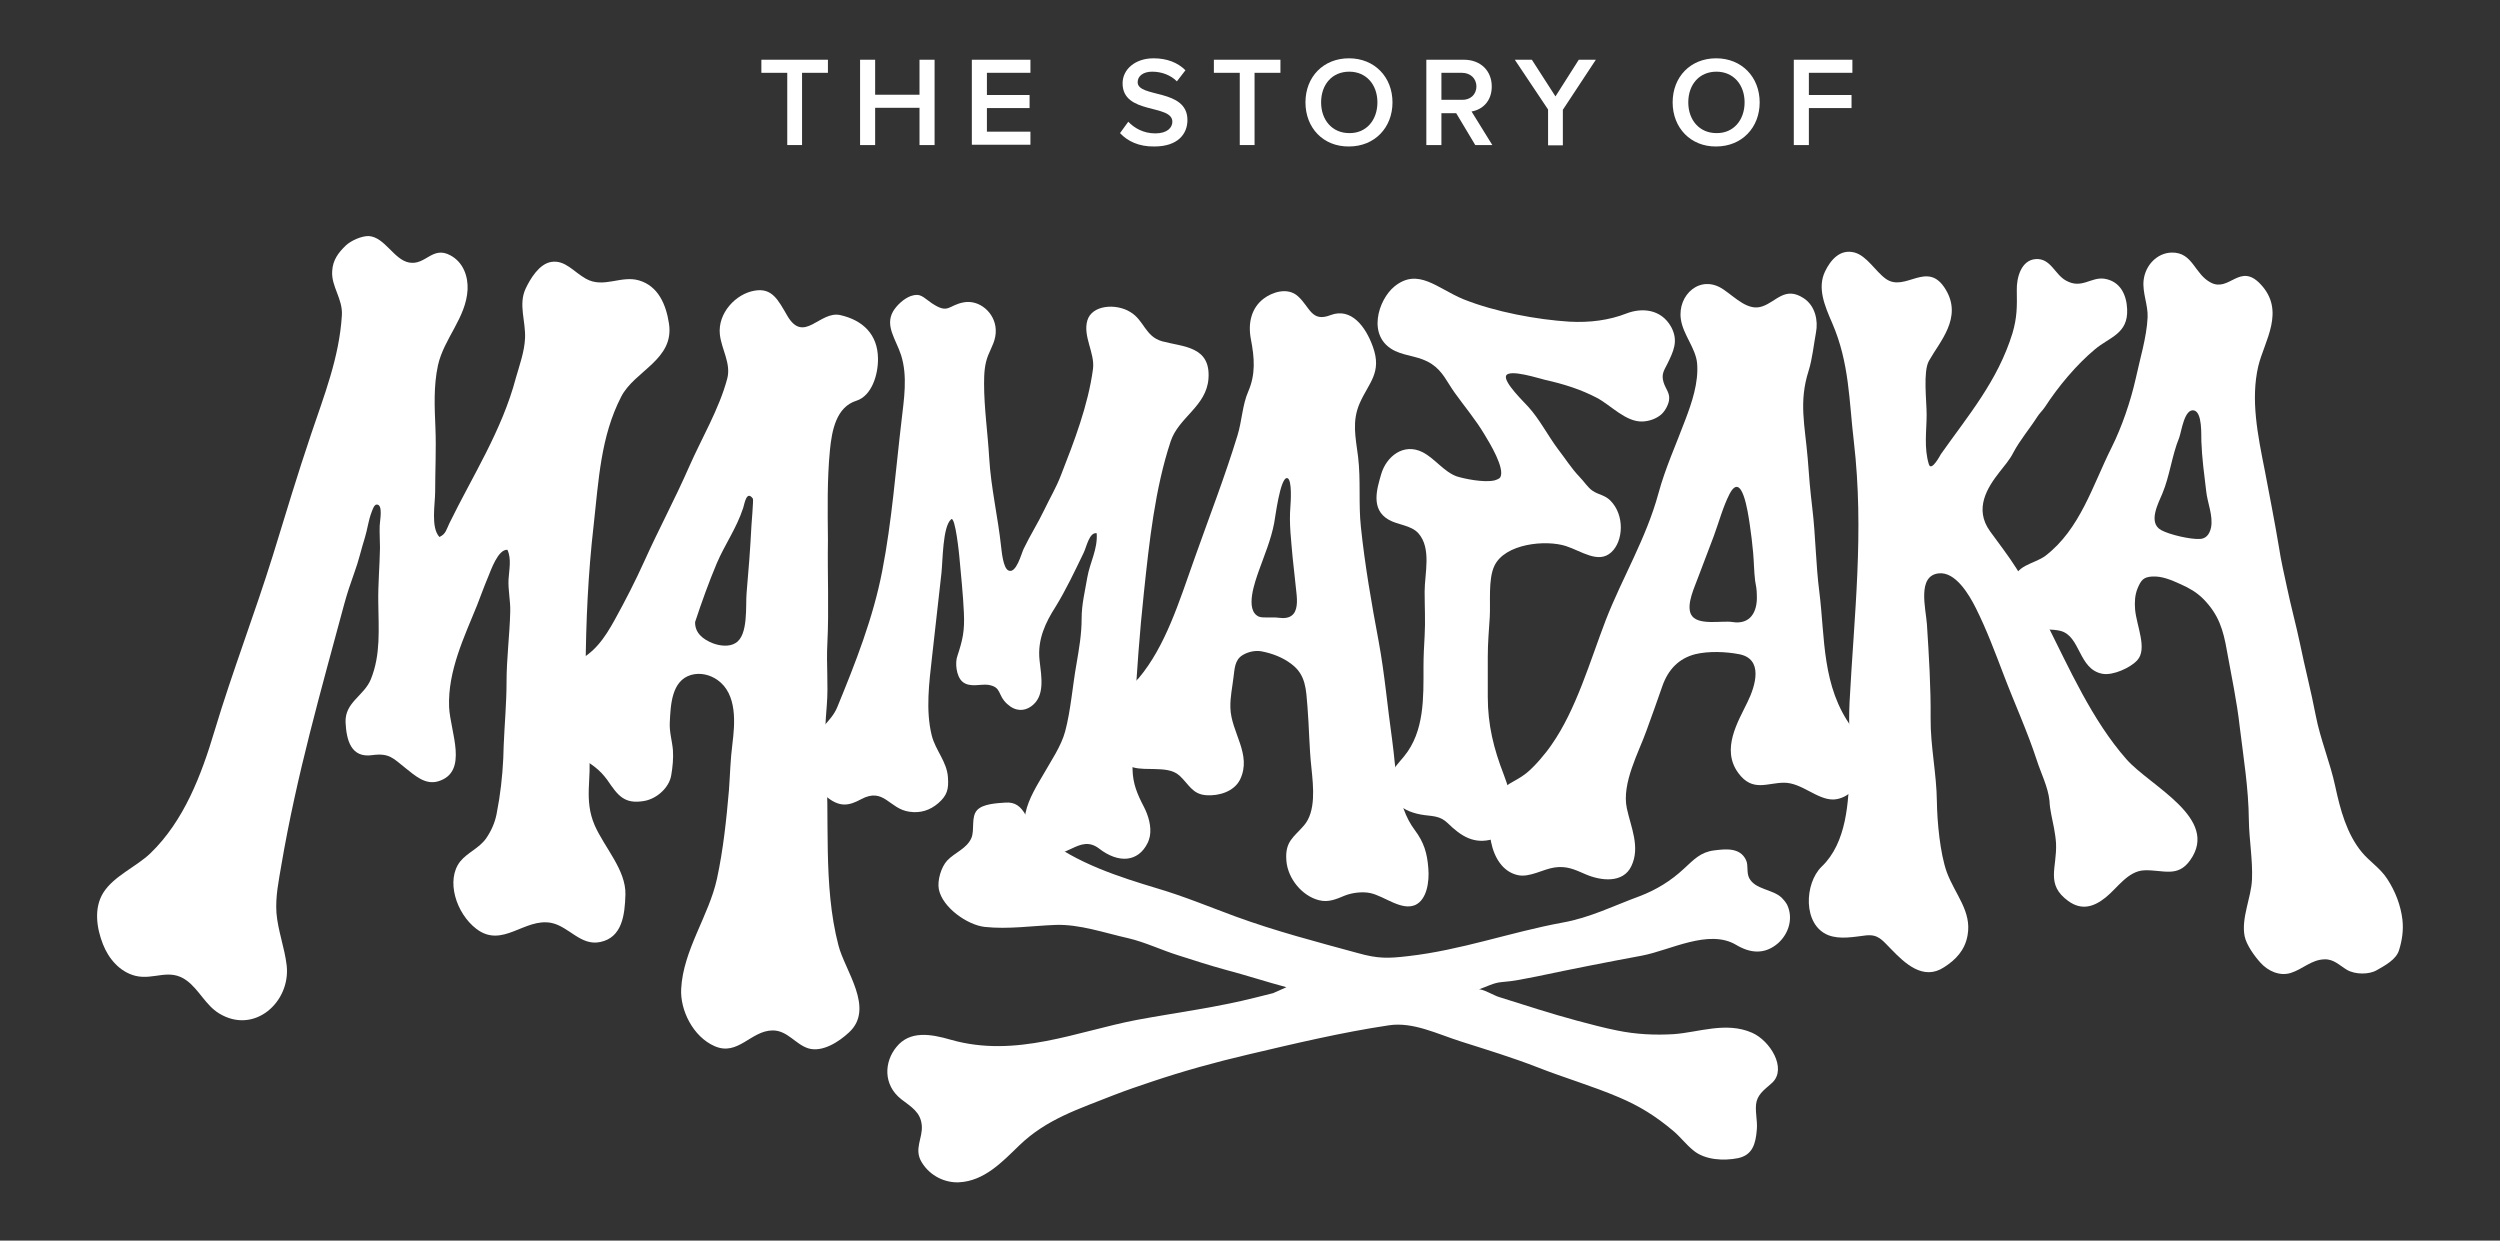 <?xml version="1.0" encoding="utf-8"?>
<!-- Generator: Adobe Illustrator 22.1.0, SVG Export Plug-In . SVG Version: 6.00 Build 0)  -->
<svg version="1.1" id="Layer_1" xmlns="http://www.w3.org/2000/svg" xmlns:xlink="http://www.w3.org/1999/xlink" x="0px" y="0px"
	 viewBox="0 0 879 436.2" style="enable-background:new 0 0 879 436.2;" xml:space="preserve">
<rect x="0" y="0" width="879" height="436.2" fill="#333333" stroke="none"/>
<style type="text/css">
	.st0{fill:#FFFFFF;}
</style>
<g>
	<g>
		<g>
			<path class="st0" d="M175.5,281.1c-0.3,1.7-0.6,3.4-0.9,5.1c-0.6,3.1-1.9,6-3.7,8.6c-2.5,3.5-6.5,4.9-9.1,8.1
				c-5.1,6.5-1.5,18.2,5.7,23.7c9.2,7,16.9-4,26.4-2.1c6.2,1.3,10.3,8.2,17.2,6.7c7.6-1.6,8.6-9.4,8.8-16.7
				c0.2-8.6-7.3-16.4-10.8-24.3c-3.9-9-1-16.6-2-25.3c-1.1-9.8-1.3-19.6-1.2-29.3c0.1-17,0.9-34.1,2.8-50.7
				c1.8-16.2,2.5-31.4,9.7-45.4c4.7-9.2,18.8-13,16.8-25.8c-1-6.5-3.7-13.1-10.5-15.1c-6.3-1.9-12.5,2.9-18.7-0.6
				c-4.3-2.4-7.3-6.7-12.2-5.9c-4.2,0.7-7.3,5.8-9,9.4c-2.6,5.6,0.1,11.5-0.2,17.5c-0.2,4.6-2,9.6-3.2,13.8
				c-4.9,18.6-15.3,34.6-23.4,51.2c-1,2-1.2,3.8-3.5,4.8c-3.1-3.3-1.5-11.6-1.5-15.9c0-7.4,0.4-15,0.1-22.3
				c-0.3-7.4-0.7-14.9,0.9-22.2c2.1-9.4,9.9-16.7,10.4-26.6c0.2-4.5-1.4-9.5-6-12c-6.4-3.5-8.7,3.6-14.6,2.5
				c-5.3-1-8.5-8.9-14.1-9.3c-2.5-0.1-6.3,1.6-8.1,3.3c-2.6,2.5-4.6,5.1-4.8,9c-0.4,5.4,3.8,9.8,3.4,15.6
				c-0.9,14.8-6.3,28.3-10.8,41.7c-4.8,14.2-9,28.2-13.4,42.5c-6.5,20.9-14.3,41-20.6,62c-4.6,15.4-10.7,31.5-22.5,42.9
				c-5,4.8-12.9,8-16.6,13.9c-3.4,5.5-2.3,12.5-0.1,18.1c2,5.1,5.9,9.7,11.4,11.1c6.6,1.6,11.9-2.9,18.1,1.7
				c4.3,3.2,6.6,8.6,11.3,11.5c12.4,7.6,25.2-4,23.8-16.8c-0.7-6.2-3.1-12.3-3.6-18.5c-0.4-5.8,0.8-11.3,1.7-16.7
				c5.4-31.8,13.9-61.3,22.1-91.8c1-3.7,2.3-7.6,3.6-11.2c1.5-4,2.4-8.2,3.7-12.3c0.9-2.9,1.2-5.9,2.3-8.8c0.3-0.7,0.9-2.9,1.9-2.8
				c2.3,0,1,6,1,7.4c-0.1,2.6,0.1,5.2,0.1,7.8c-0.1,6.4-0.7,12.7-0.6,19.1c0.1,9.6,0.9,18.4-2.6,27.1c-2.4,5.9-9.2,8.1-8.9,15.2
				c0.3,6.2,1.9,12.6,9.4,11.5c6-0.8,7.3,1.1,11.6,4.5c3.3,2.6,7,6.1,11.6,4.7c10.8-3.3,4.2-17.4,3.8-26.1
				c-0.5-12.7,5.4-24.8,9.8-35.7c1.3-3.3,2.5-6.7,3.9-10c1-2.4,3.5-9.8,6.8-9.6c1.5,3.2,0.6,7,0.4,10.4c-0.2,3.7,0.7,7.5,0.6,11.3
				c-0.2,8.3-1.3,16.5-1.3,24.8c0,7.4-0.7,14.8-1,22.2C177,268.2,176.5,274.7,175.5,281.1z"/>
			<path class="st0" d="M404.3,294c-0.2,0.8-0.4,1.6-0.8,2.4c-3.4,6.9-10.4,7.1-17,2c-7.2-5.6-12.1,5.2-19.6,0.8
				c-12.5-7.3-4.3-19.6,0-27c2.6-4.6,6.2-9.8,7.6-15c2-7.5,2.6-16,4-23.8c0.9-5.3,1.8-10.4,1.8-15.9c0-5.1,1.2-9.7,2-14.5
				c0.9-5.2,3.7-9.9,3.3-15.5c-2.6-0.5-3.6,4.9-4.6,6.9c-3.1,6.4-6.2,13-9.9,19c-3.4,5.3-6.4,11.4-5.6,18.7c0.7,6.1,2,12.8-3,16.3
				c-2.4,1.7-5.5,1.8-8.4-0.9c-3.5-3.2-1.8-5.9-6.6-6.7c-2.6-0.4-6.5,1.1-9.1-1.1c-2.3-2-2.6-6.9-1.8-9c1.9-5.8,2.6-8.8,2.3-15.3
				c-0.3-6.5-1-13.1-1.6-19.7c0-0.1-1.4-14.5-2.9-13.1c-3,2.6-2.9,14.6-3.4,19c-1.1,9.8-2.2,19.6-3.3,29.4c-1,9-2.3,18.7-0.1,27.6
				c1.3,5.2,5.4,9.3,5.7,14.8c0.3,4.1-0.3,6.3-3.4,9c-2.9,2.5-6.3,3.6-10.2,3c-7.1-1-8.9-8.7-16.9-4.4c-4.3,2.3-7.6,3.1-12.6-1.2
				c-4.8-4.2-6.9-11.5-5.2-17.7c1.4-4.9,7.3-8.2,9.4-13.5c6.4-15.6,12.6-31.3,15.8-47.9c3.4-17.5,4.7-35.3,6.8-53
				c0.8-7.1,2.2-15.4-0.2-22.9c-1.8-5.5-5.7-10.2-2.8-15.3c1.3-2.2,3.8-4.5,6.2-5.4c3.5-1.2,4.3,0.4,7.4,2.5c6,4,5.7,0.7,11.3-0.3
				c5.4-1,10.9,3.6,11.2,9.5c0.2,3.7-1.5,6.2-2.7,9.2c-1.2,3.1-1.4,6.2-1.4,9.9c0,8.6,1.3,17.4,1.8,26.1c0.6,10.4,3.1,20.9,4.2,31.3
				c0.2,1.6,0.7,7.5,2.6,8.3c2.7,1.2,4.5-5.9,5.3-7.6c2.3-4.8,5-9,7.3-13.8c1.9-4,4.3-8,5.9-12.3c4.5-11.5,9.5-24.4,11.2-37.2
				c0.7-5.6-3.6-11.4-2-17c1.6-5.5,10.1-6.1,15.1-3c4.9,2.9,5.2,8.6,11.2,10.3c7.4,2,17.1,1.7,16.3,13.1
				c-0.7,9.8-10.5,13.6-13.3,22.1c-5.5,16.6-7.5,35.2-9.4,53.1c-1.5,13.9-2.5,27.9-3.3,42c-0.4,6.7-0.8,13.5-0.7,20.2
				c0.1,5.1,1.7,8.8,4,13.2C403.8,286.8,404.9,290.6,404.3,294z"/>
			<path class="st0" d="M525.5,168.9c-3.7,0.9-10.8-0.6-13.3-1.4c-4.5-1.6-7.7-6.3-12-8.5c-6.7-3.4-12.8,1.5-14.6,7.8
				c-1.4,4.9-3.8,12.2,2.6,15.9c3.2,1.9,7.9,1.9,10.5,4.8c4.7,5.3,2.2,14.2,2.2,20.5c0,5.2,0.3,10.5,0,15.6
				c-0.2,3.4-0.4,7.2-0.4,10.9c0,10.6,0.4,22.6-6.8,31.4c-1.9,2.4-4.1,4.2-4.6,7.3c-1.5,8.4,4.1,12.4,11.8,13.4
				c3.3,0.4,5.6,0.4,8.1,2.8c4.7,4.6,9.3,7.6,16,5.6c10-2.9,6.4-15.7,3.7-22.7c-3.5-9-5.6-17.4-5.6-27.3c0-4.7,0-9.4,0-14.1
				c0-4.7,0.4-9.4,0.7-14c0.3-5.1-0.6-13.2,1.6-17.9c3.7-7.9,18.1-9.3,25.2-7c5.5,1.8,11.4,6.3,15.9,2.2c4.3-3.9,4.8-13.1-0.3-18.2
				c-2-2-4.1-2-6.2-3.4c-1.8-1.2-3.1-3.4-4.7-5c-2.8-2.9-5.1-6.6-7.6-9.8c-3.5-4.7-6.4-10.4-10.3-14.7c-1.5-1.7-8.6-8.5-7.9-10.9
				c0.9-2.7,12,1,13.9,1.4c6.3,1.4,12.4,3.3,18.1,6.3c4.9,2.6,10.1,8.5,16,8.3c2.3-0.1,4.7-0.9,6.5-2.4c1.4-1.2,2.5-3.3,2.8-4.9
				c0.5-2.7-1.2-4.1-1.9-6.5c-0.8-2.7,0-3.9,1.3-6.4c2.2-4.5,4-8.1,1.4-13c-3.6-6.5-10.5-6.8-15.7-4.8c-6.1,2.4-13,3.3-20.1,2.9
				c-11.3-0.7-26.1-3.4-37.3-7.9c-9.2-3.8-15.9-11.2-24.2-4.5c-5.7,4.6-10,17.8,0.2,22.7c4.3,2,8.7,1.8,12.9,4.6
				c3.9,2.6,5.3,6.2,8,10c3.5,4.9,7.4,9.5,10.5,14.7c1.9,3.1,7.3,12,5.6,15.1C527.3,168.2,526.5,168.6,525.5,168.9z"/>
			<path class="st0" d="M722.2,291.2c0.3,1.8,0.6,3.5,0.7,5.3c0.4,8.7-3.8,14.4,4.3,20.3c4.7,3.4,9,2.1,13.2-1.3
				c4.1-3.3,7.8-9.3,13.6-9.5c6.6-0.2,11.7,2.7,16.1-3.6c10.4-14.7-14-25.9-22.4-35.4c-12.1-13.7-20.2-32.1-28.3-48.2
				c-3.1-6.3-6.5-12.8-10.4-18.9c-2.9-4.6-6.2-8.8-9.3-13.1c-5.7-7.9-1-15.3,3.3-20.8c1.7-2.2,3.6-4.3,4.9-6.9
				c2.4-4.5,5.7-8.3,8.5-12.7c0.7-1.1,1.8-2.1,2.6-3.3c4.6-7.1,11.1-14.9,17.6-20.3c5.1-4.3,11.7-5.4,11.3-14.1
				c-0.2-4.9-2.3-9.8-8-10.7c-4.8-0.7-8,3.8-13.6,0.6c-3.9-2.2-5.3-7.9-10.6-7.5c-5.1,0.4-6.7,6.6-6.6,10.9
				c0.1,5.9,0.1,9.6-1.5,15.1c-5.2,16.9-15.7,29.1-25.2,42.6c0,0-3.3,6.3-4.2,3.6c-1.8-5.8-0.8-11.9-0.8-17.5c0-5-1.3-15.1,0.8-18.9
				c3.8-6.8,11.9-15.2,5.9-25.1c-6.4-10.7-14.2,1.2-21.1-3.8c-3.6-2.6-6.6-8-10.9-9.2c-5.2-1.4-8.5,2.7-10.4,6.6
				c-2.8,5.8-0.2,12,2.5,18.2c6.1,14.1,5.9,27.4,7.6,41.6c3.7,31.8,0.1,61-1.5,91.7c-0.4,7.8,0.2,15.5,0,23.3
				c-0.3,11.8-1,26.1-9.8,34.5c-6.1,5.9-6.7,20.5,2.3,24.1c4.1,1.6,9,0.6,13.2,0.1c4.4-0.5,5.8,1.7,8.8,4.7
				c4.9,5.1,11.4,11.3,18.7,6.5c4.1-2.6,7.4-6,8.3-11.3c1.5-8.4-4.4-14.3-7.3-22.1c-2.4-6.7-3.4-17.8-3.5-24.9
				c-0.1-9.8-2.3-19.5-2.2-29.3c0.1-10.7-0.6-22.1-1.3-33c-0.4-5.6-3.5-17,4.1-17.9c5.9-0.7,10.7,7.4,13.1,12.2
				c3.8,7.6,6.7,15.4,9.8,23.5c3.8,10,8.3,19.8,11.6,29.9c1.5,4.7,4,9.5,4.5,14.4C720.7,284.7,721.6,287.9,722.2,291.2z"/>
			<path class="st0" d="M626.4,315.6c-3.2-3-9.3-2.8-11.4-6.9c-1-2-0.2-4.4-1.1-6.3c-2.1-4.5-7.2-3.9-11.2-3.4
				c-4.8,0.6-7.1,3.2-10.7,6.5c-4.5,4.2-9.7,7.4-15.5,9.6c-9,3.3-17.5,7.6-27.2,9.3c-18.4,3.4-35.6,9.7-54.4,11.8
				c-6.9,0.8-10.4,0.9-17.5-1.1c-14.3-3.9-28.9-7.7-43.1-12.9c-9.2-3.4-18.1-7.1-27.6-9.9c-12.6-3.8-28.5-8.8-39.5-17.9
				c-3.1-2.6-4.5-4.4-6.6-7.9c-1.7-2.9-3.6-4.6-7.2-4.3c-2.8,0.2-7.9,0.4-9.9,2.7c-2.1,2.4-0.8,6.7-1.9,9.6
				c-1.6,3.9-5.9,5.2-8.6,8.1c-2.1,2.3-3.5,7-2.9,10.1c1.3,6.4,10,12.5,16.1,13.2c8.3,0.9,16.8-0.4,24.9-0.7
				c8.5-0.3,17.2,2.8,25.7,4.7c5.9,1.4,11.7,4.2,17.5,6c5.6,1.8,11.2,3.6,16.7,5.1c7.2,1.9,14.2,4.2,21.3,6.1
				c-0.1,0-4.1,1.9-4.7,2.1c-1.9,0.5-4,1-6,1.5c-13.7,3.5-27.9,5.3-41.9,7.9c-21,4-42.4,13.5-65.3,7c-7.2-2.1-14.5-3.3-19.2,2.5
				c-4.3,5.2-4.8,13.3,1.7,18.4c3.5,2.7,6.8,4.5,7.2,9.2c0.4,4.5-2.9,8.3,0,13c3,4.9,8.3,7.2,13,7c9-0.4,15.4-7.3,21.2-12.9
				c9.7-9.4,21.1-12.9,33.4-17.8c4.4-1.7,8.8-3.2,13.3-4.7c11-3.7,22.2-6.8,33.7-9.5c16.6-3.9,32.9-7.8,49.6-10.3
				c8.5-1.3,16.9,3,25.4,5.7c9.1,2.9,18,5.6,27,9.1c9.4,3.7,19.1,6.5,28.5,10.5c7.3,3.1,12.9,6.6,19.1,11.8c2.5,2.1,4.5,4.8,7.1,6.9
				c4.1,3.4,10.7,3.7,15.7,2.7c5.1-1.1,6.2-5,6.6-10.1c0.3-3.1-0.8-6.9-0.1-9.8c0.8-3.1,3.5-4.7,5.6-6.7c5.1-5-0.8-14.7-7.2-17.5
				c-9.1-4-18.9-0.1-27.5,0.5c-6.5,0.4-13.3,0.1-20-1.3c-4.6-0.9-9.3-2.2-13.9-3.4c-9.3-2.5-18.5-5.5-27.7-8.4c-1.4-0.4-5.9-3-7-2.6
				c2.6-0.9,5.3-2.4,8.1-2.6c4.2-0.3,8.3-1.2,12.4-2c12.3-2.6,24.5-5,36.9-7.3c10-1.9,23.5-9.5,33.1-3.8c5,3,10.1,3.5,14.8-0.6
				c3.8-3.4,5.4-8.9,3.1-13.6C627.7,317,627.1,316.3,626.4,315.6z"/>
		</g>
		<path class="st0" d="M291.8,158.3c0.7-7.2,2.3-15.2,9.3-17.4c5.4-1.7,7.7-9.2,7.6-14.9c-0.1-8.4-5.3-13.4-13.2-15.2
			c-7.3-1.7-12.8,10.3-18.7,0.2c-3.2-5.5-5.3-9.9-11.5-8.8c-6.6,1.1-13,7.9-12.2,15.4c0.6,5.3,4,10.2,2.6,15.5
			c-2.8,10.6-9,21-13.4,31c-4.9,11.2-10.7,22-15.7,33.1c-3.3,7.3-6.7,13.9-10.5,20.8c-3.5,6.3-7.2,11.9-14.2,14.9
			c-2.9,1.3-6.3,1.9-8.5,4.3c-2.2,2.4-2.9,6.8-3.4,9.9c-1.1,7.4,1.5,17.5,10.2,18.6c4.3,0.5,8.3,3,11.3,6.1c0.7,0.7,1.3,1.5,2,2.4
			c3.7,5.4,5.9,8.7,13.1,7.4c4.4-0.8,8.7-4.7,9.4-9c0.5-2.9,0.8-5.9,0.6-8.9c-0.3-3.4-1.3-6.3-1.1-9.8c0.3-6,0.6-14.6,7.5-16.6
			c3.2-0.9,6.6-0.1,9.3,1.8c7,5,6.1,15.3,5.2,22.6c-0.7,5.3-0.8,10.7-1.2,16.1c-0.9,10.4-2,20.9-4.2,31.1
			c-2.8,13-11.9,25.1-12.6,38.8c-0.4,7.5,4.2,16.8,11.7,20.1c8.3,3.7,12.8-5.5,20.5-5.5c5.2,0,8,4.9,12.5,6.3
			c4.9,1.5,10.8-2.3,14.3-5.6c9.2-8.4-1.5-21.8-3.7-30.6c-5.6-21.4-2.9-44.9-4.5-66.1c-0.5-6.3-0.1-12.1,0.4-18.3
			c0.6-7.2-0.2-14.6,0.2-21.8c0.6-12.3,0-24,0.2-36.3C291,179.1,290.8,168.7,291.8,158.3z M250.7,226.2c-3.6-1.4-6.4-3.7-6.3-7.5
			c2.3-7,4.8-13.9,7.6-20.6c2.9-6.8,6.9-12.2,9.3-19.5c0.5-1.6,1.2-6.3,3.4-3.3c0.3,0.4-0.5,8.8-0.5,9.6c-0.4,7.9-1,15.8-1.7,23.6
			c-0.4,4.4,0.7,14.9-3.9,17.6C256.4,227.5,253.1,227.1,250.7,226.2z"/>
		<path class="st0" d="M502.2,305.3c-0.4-5.3-1.5-9.1-4.8-13.5c-6.6-8.8-6.5-21.5-7.9-31.5c-1.7-11.9-2.6-23.1-4.8-35
			c-2.5-13.3-4.8-26.6-6.2-39.9c-0.9-8.3,0-16.6-1-24.8c-0.9-7-2.2-12.5,0.6-18.9c3.2-7.2,7.9-10.7,4.6-19.8
			c-2.5-7-7.6-13.9-14.9-11.1c-6.7,2.6-7.2-2.8-11.4-6.6c-3.7-3.4-9.2-1.4-12.1,0.8c-4.2,3.2-5.6,8.4-4.5,14.2
			c1.3,6.7,1.7,12.4-0.9,18.4c-2.1,4.8-2.2,10.3-3.8,15.5c-4.4,14.4-9.8,28.3-14.8,42.4c-0.2,0.5-0.4,1.1-0.6,1.7
			c-5.1,14.3-9.9,30-19.3,41.2c-2.7,3.1-7.1,4.5-9.4,8c-3.6,5.6-1.4,12.6,1.7,17.8c1.6,2.7,2.4,4.7,5.7,5.6c2.5,0.7,5.2,0.5,7.7,0.6
			c2.9,0.1,6.3,0.2,8.6,2.3c3.3,3,4.5,6.6,9.5,6.9c4.4,0.3,9.7-1.3,11.8-5.5c4.3-8.9-3.2-16.6-3.4-25.3c-0.1-3.7,0.7-7.2,1.1-10.7
			c0.4-2.9,0.4-6,3.1-7.7c1.9-1.2,4.5-1.8,6.7-1.4c3.7,0.7,7.5,2.1,10.6,4.5c5.1,3.8,5.1,9,5.6,14.9c0.6,7.2,0.6,14.4,1.4,21.6
			c0.7,6.8,1.6,15.3-2.6,20.2c-3.6,4.2-6.8,5.6-6.2,12.5c0.5,6.2,5.5,12.3,11.4,13.8c3.4,0.9,6.2-0.4,9.1-1.6c2.5-1,6.1-1.5,9-0.9
			c5,1.1,10.9,6.3,15.8,4.2C501.7,316.3,502.6,310,502.2,305.3z M454.2,216.4c-1,0.8-2.5,1.1-4.7,0.8c-1.8-0.3-5.5,0.2-6.9-0.4
			c-5.1-2.3-1.2-12.6,0-16.1c2-5.6,4.3-11,5.4-16.8c0.3-1.3,2.1-16.3,4.6-15.8c1.8,0.4,1.2,8.8,1.1,10.1c-0.5,6,0.3,11.9,0.8,17.9
			c0.4,4,0.9,8,1.3,12.1C456.2,211.5,456.2,214.9,454.2,216.4z"/>
		<path class="st0" d="M651.2,255.9c-10.7-14.5-9.5-31.6-11.5-47.6c-1.3-10.1-1.3-19.7-2.5-29.7c-0.7-5.8-1.2-11.5-1.6-17.3
			c-1-11.9-3.2-19.9,0.3-30.9c1.3-4.1,1.8-9.2,2.6-13.5c0.8-4.1-0.2-9.4-4.4-12.1c-6.5-4.2-9.5,1.2-14.4,2.9
			c-5,1.8-9.3-2.9-13.7-5.9c-8.1-5.6-16.3,1.9-15,10.5c0.8,5.4,5.2,10.1,5.7,15.4c0.6,6.8-1.9,14-4.1,19.8c-3.2,8.6-7.1,17.1-9.5,26
			c-4.3,15.8-12.7,29.6-18.5,44.5c-5.6,14.6-10.4,31.5-19.1,43.9c-2.1,3.1-6,7.7-8.9,10c-4.3,3.4-7.5,3.3-10.6,8.6
			c-4.3,7.5-2.9,24.9,7.7,27.2c4.1,0.9,8.8-2.1,12.9-2.7c4.3-0.6,7,0.7,10.9,2.4c5.3,2.3,13.2,3.3,16.1-2.9
			c3.2-6.7-0.2-13.7-1.6-20.3c-1.9-8.8,4.3-19.9,6.9-27.3c1.9-5.2,3.8-10.5,5.6-15.7c2-5.7,5.7-9.7,11.6-11.2
			c4.6-1.1,10.6-0.9,15.3,0c8.7,1.6,5.9,11,3,16.9c-3.2,6.7-9.4,16.5-3.2,24.9c5,6.8,10.2,3.4,16.1,3.4c6.2,0,11.6,6,17.3,5.9
			c3.9-0.1,7.9-3.2,9.4-6.6C657.3,267.6,656.3,262.9,651.2,255.9z M617.7,209.2c0.3,6.1-2.4,10.5-8.6,9.5
			c-3.7-0.6-12.6,1.5-14.6-2.8c-1.6-3.6,1.4-9.6,2.6-13c1.8-4.8,3.7-9.7,5.5-14.5c1.8-4.9,3.2-10.2,5.5-14.7
			c4.4-8.4,6.5,6.6,7.1,10.6c0.5,3.3,0.9,6.7,1.2,10s0.3,6.6,0.7,9.9C617.4,205.7,617.7,207.4,617.7,209.2z"/>
		<path class="st0" d="M844.7,323.4c-0.6-5.1-2.5-10-5.3-14.3c-2.5-3.9-6.2-6.1-9-9.5c-5.3-6.4-7.6-15.1-9.3-23
			c-1.8-8.5-5.3-16.7-6.9-25.1c-1.6-8.4-3.8-16.8-5.5-25.1c-1.4-6.7-3.2-13.2-4.6-19.9c-1-4.7-2.1-9.3-2.8-14
			c-1.5-9-3.3-18.1-5-27.1c-2.5-12.5-5-24.9-2.3-36.6c2.1-8.9,9.8-19.5,0.7-29c-7.2-7.5-10.8,2.9-17.3-0.4
			c-5.9-3-6.3-10.7-13.8-10.6c-5.2,0.1-9.3,4.5-9.9,9.7c-0.5,4.4,1.6,8.7,1.4,13.1c-0.3,6.9-2.8,15-4.2,21.6c-1.8,8-4.9,17-8.4,24
			c-6.8,13.6-11.1,28.8-23.3,38.2c-4,3-10.9,3.2-11.3,9.6c-0.3,5.4,3.1,13,8.4,15.4c2.8,1.3,5.3,0.7,8.1,1.4
			c7.2,1.8,6.3,13.5,14.8,15.1c3.8,0.7,10-2.2,12.3-4.8c3.6-4-0.3-12.1-0.8-17.8c-0.2-2.5-0.1-5.1,0.9-7.5c1.2-2.8,2-3.9,5.1-4.1
			c3.4-0.2,6.7,1.2,10,2.7c3.1,1.4,5.6,2.8,8,5.2c5.4,5.5,7,10.8,8.3,18.3c1.6,8.9,3.5,17.7,4.5,26.7c1.3,10.7,3.1,21.6,3.2,32.7
			c0.1,7,1.4,14,1.1,21c-0.3,6.4-3.8,13.4-2.6,19.8c0.6,3.1,3.5,7.1,5.6,9.4c2.6,2.9,6.7,4.8,10.6,3.6c4.2-1.3,7.3-4.7,11.9-4.8
			c3.3-0.1,5.2,2.1,7.9,3.7c2.9,1.7,7.8,1.7,10.5,0.1c2.8-1.6,6.8-3.7,7.8-7C844.6,330.6,845.1,327,844.7,323.4z M773.5,189.5
			c-3.3,0.2-10.7-1.5-13.6-3.1c-4.8-2.6-1-9.5,0.4-12.9c2.6-6.2,3.3-13.2,5.9-19.6c0.8-2.1,1.8-10.3,5.2-9.6c3,0.7,2.5,8.7,2.6,10.9
			c0.2,5.8,1,11.7,1.7,17.5c0.4,4,2.5,8.6,1.7,12.8C776.8,188.2,775.4,189.4,773.5,189.5z"/>
	</g>
	<g>
		<path class="st0" d="M276.8,51V25.6h-9.1V21h23.4v4.6H282V51H276.8z"/>
		<path class="st0" d="M323.3,51V37.9h-15.6V51h-5.3V21h5.3v12.3h15.6V21h5.3v30H323.3z"/>
		<path class="st0" d="M341.7,51V21h20.6v4.6H347v7.8h15V38h-15v8.3h15.3v4.6h-20.6V51z"/>
		<path class="st0" d="M393.8,46.8l2.9-4c2.1,2.2,5.3,4.1,9.5,4.1c4.3,0,6-2.1,6-4.1c0-6.3-17.5-2.4-17.5-13.5
			c0-4.9,4.4-8.8,10.9-8.8c4.7,0,8.5,1.5,11.2,4.2l-3,3.9c-2.3-2.3-5.5-3.4-8.7-3.4c-3.1,0-5.1,1.5-5.1,3.7
			c0,5.6,17.5,2.1,17.5,13.3c0,5-3.5,9.3-11.6,9.3C400.4,51.6,396.4,49.6,393.8,46.8z"/>
		<path class="st0" d="M435.9,51V25.6h-9.1V21h23.4v4.6h-9.1V51H435.9z"/>
		<path class="st0" d="M459,36c0-9,6.3-15.5,15.3-15.5s15.3,6.6,15.3,15.5s-6.3,15.5-15.3,15.5C465.3,51.6,459,45,459,36z M484.3,36
			c0-6.2-3.9-10.8-9.9-10.8c-6.1,0-9.9,4.6-9.9,10.8c0,6.2,3.9,10.8,9.9,10.8C480.4,46.9,484.3,42.2,484.3,36z"/>
		<path class="st0" d="M518.7,51L512,39.8h-5.2V51h-5.3V21h13.2c5.9,0,9.8,3.9,9.8,9.4c0,5.4-3.5,8.2-7.1,8.8l7.3,11.8L518.7,51
			L518.7,51z M519.1,30.4c0-2.9-2.2-4.8-5.1-4.8h-7.2v9.5h7.2C516.9,35.2,519.1,33.3,519.1,30.4z"/>
		<path class="st0" d="M544.3,51V38.5L532.6,21h6l8.3,12.9l8.2-12.9h6l-11.6,17.6v12.5h-5.2V51z"/>
		<path class="st0" d="M588.1,36c0-9,6.3-15.5,15.3-15.5s15.3,6.6,15.3,15.5s-6.3,15.5-15.3,15.5C594.5,51.6,588.1,45,588.1,36z
			 M613.4,36c0-6.2-3.9-10.8-9.9-10.8c-6.1,0-9.9,4.6-9.9,10.8c0,6.2,3.9,10.8,9.9,10.8C609.5,46.9,613.4,42.2,613.4,36z"/>
		<path class="st0" d="M630.7,51V21h20.6v4.6H636v7.8h15V38h-15v13H630.7z"/>
	</g>
</g>
</svg>
